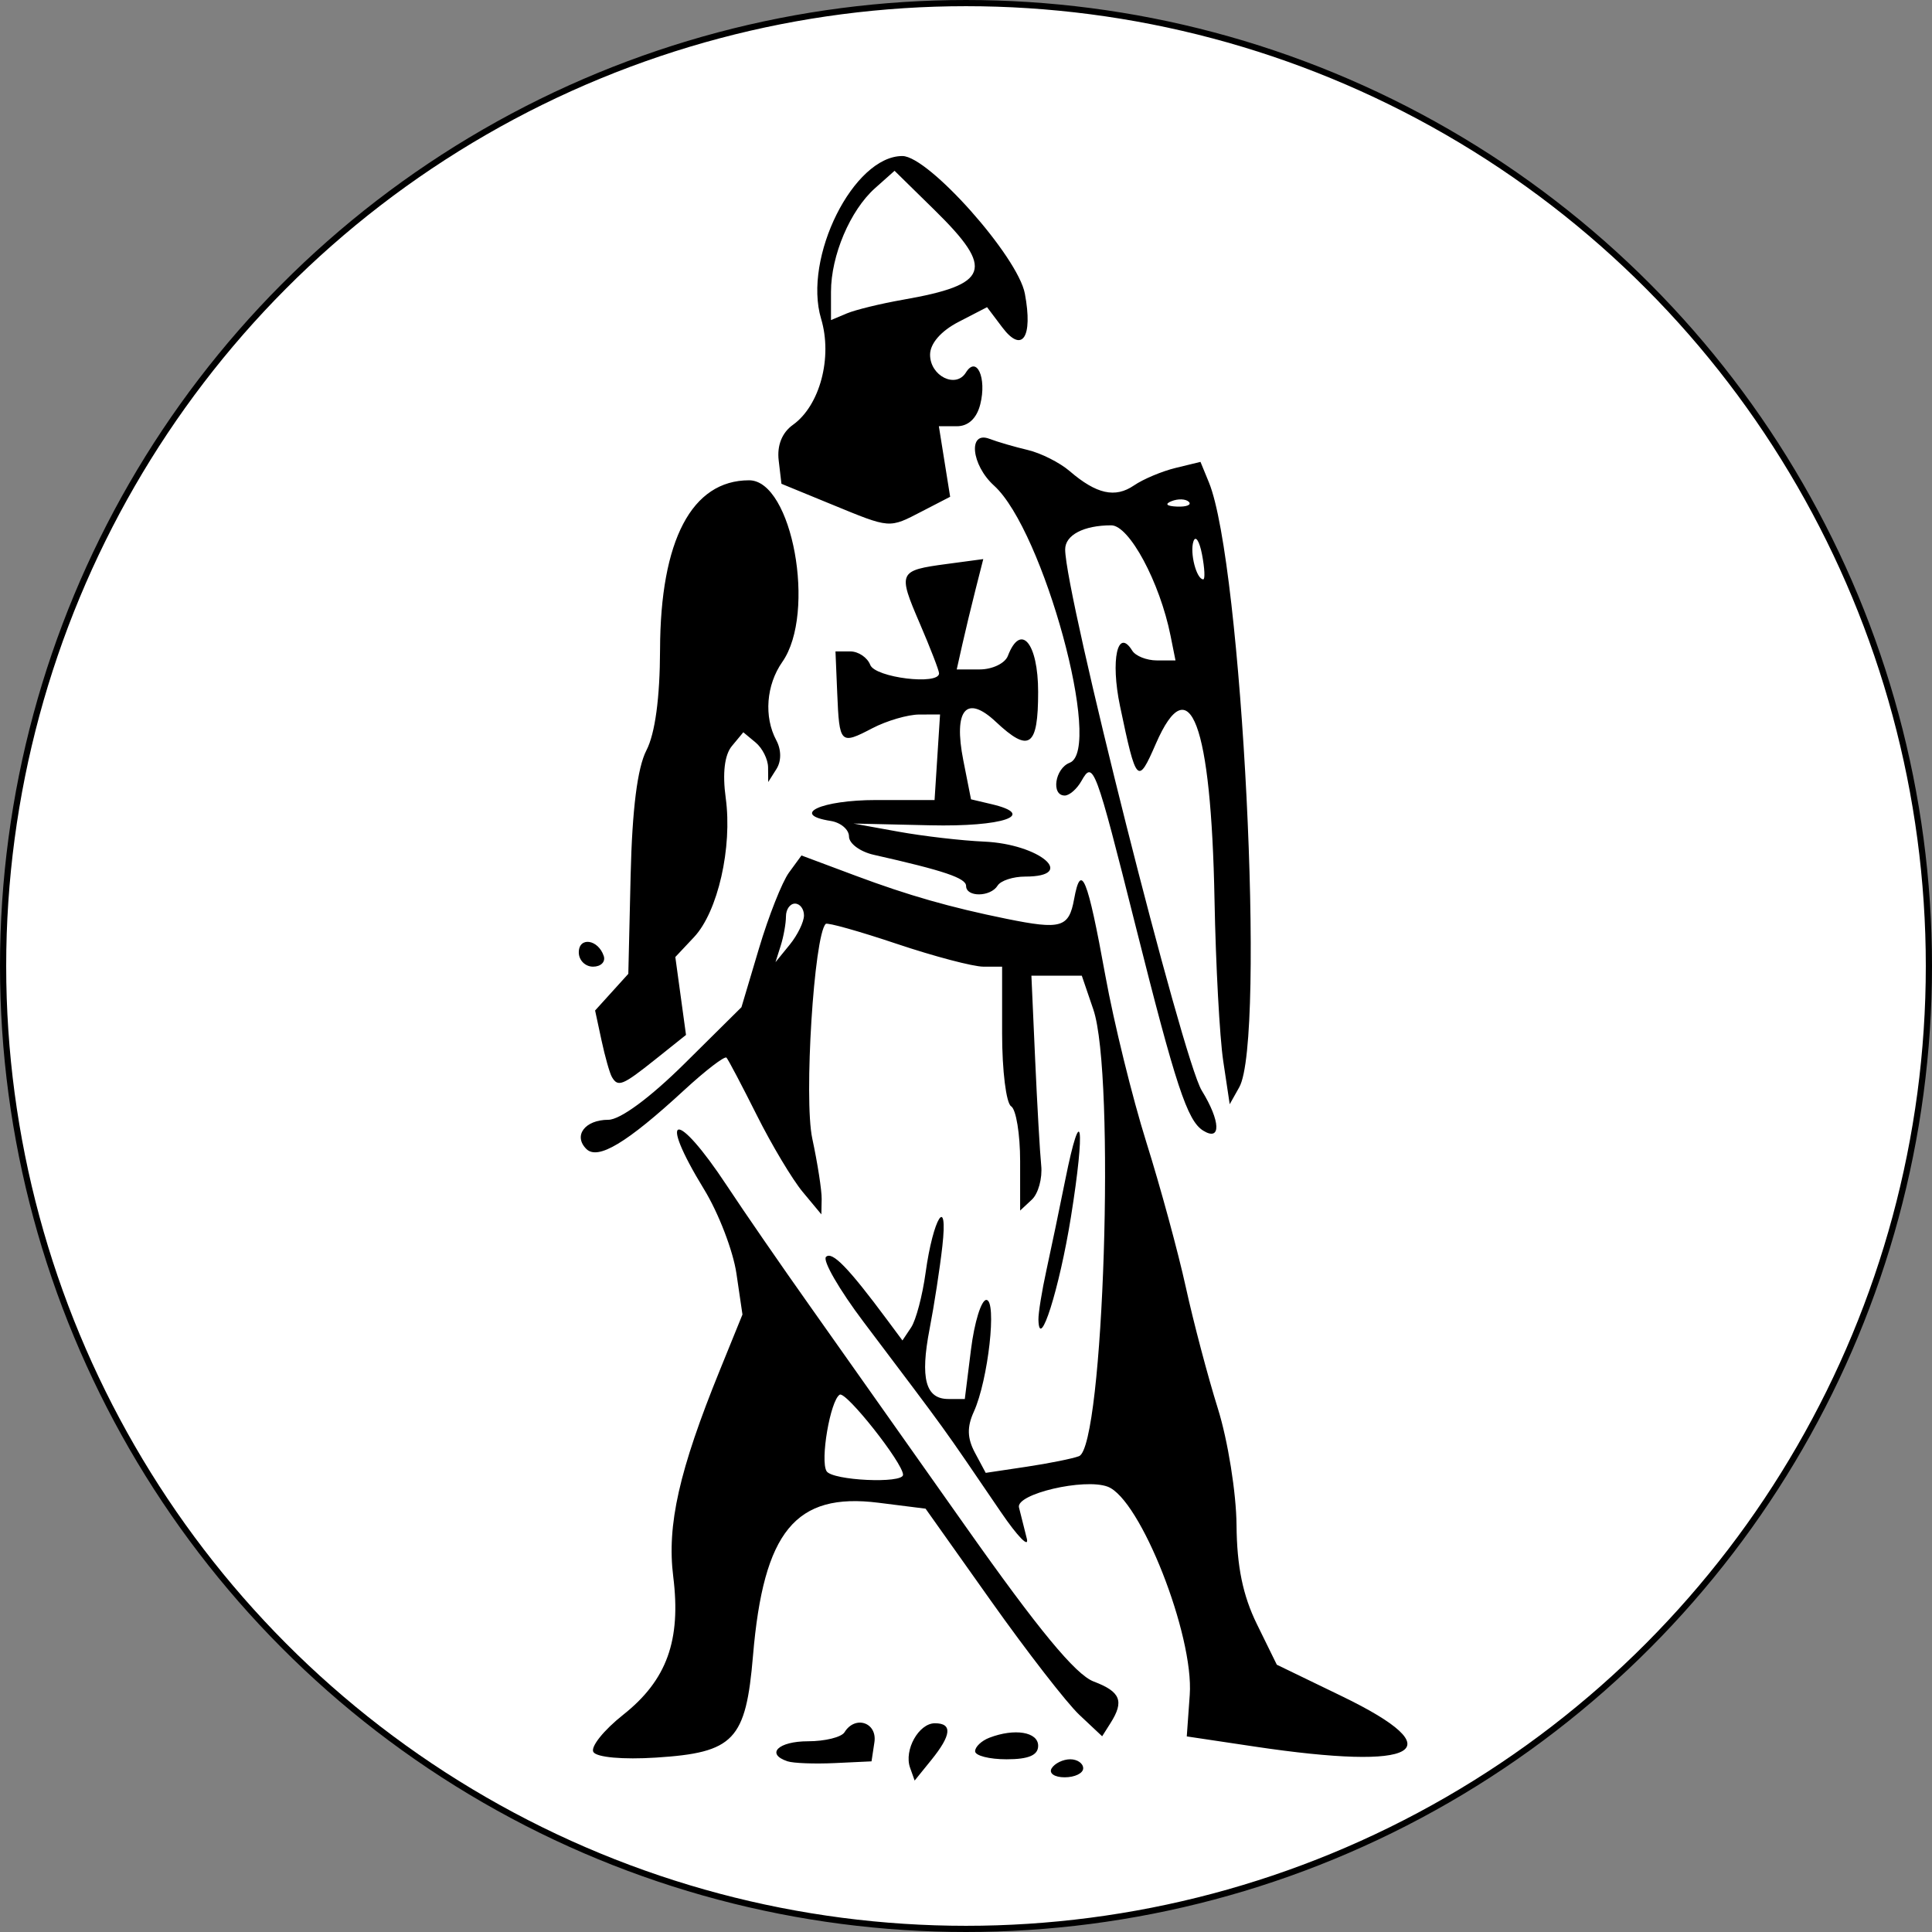 <?xml version="1.0" encoding="UTF-8" standalone="no"?>
<!-- Created with Inkscape (http://www.inkscape.org/) -->

<svg
   version="1.1"
   id="svg1"
   width="300"
   height="300"
   viewBox="0 0 300 300"
   sodipodi:docname="ficha_infanteria.svg"
   inkscape:version="1.4 (86a8ad7, 2024-10-11)"
   xml:space="preserve"
   xmlns:inkscape="http://www.inkscape.org/namespaces/inkscape"
   xmlns:sodipodi="http://sodipodi.sourceforge.net/DTD/sodipodi-0.dtd"
   xmlns="http://www.w3.org/2000/svg"
   xmlns:svg="http://www.w3.org/2000/svg"><rect x="0" y="0" width="300" height="300" fill="#808080" stroke="none"/><defs
     id="defs1" /><sodipodi:namedview
     id="namedview1"
     pagecolor="#ffffff"
     bordercolor="#000000"
     borderopacity="0.25"
     inkscape:showpageshadow="2"
     inkscape:pageopacity="0.0"
     inkscape:pagecheckerboard="0"
     inkscape:deskcolor="#d1d1d1"
     inkscape:zoom="2.3823529"
     inkscape:cx="80.382716"
     inkscape:cy="172.30864"
     inkscape:window-width="3440"
     inkscape:window-height="1417"
     inkscape:window-x="-8"
     inkscape:window-y="-8"
     inkscape:window-maximized="1"
     inkscape:current-layer="g1" /><g
     inkscape:groupmode="layer"
     inkscape:label="Image"
     id="g1"
     transform="translate(24.58,6.407)"><circle
       style="fill:#ffffff;stroke:#000000;stroke-width:0.961"
       id="path7"
       cx="125.42"
       cy="143.593"
       r="149.519" /><path
       style="fill:#000000;stroke-width:1.399"
       d="m 116.734,268.077 c -0.973,-2.737 1.352,-6.897 3.855,-6.897 2.755,0 2.579,1.832 -0.547,5.693 l -2.596,3.206 z m 21.988,0.096 c 0.475,-0.769 1.771,-1.399 2.88,-1.399 1.108,0 2.015,0.629 2.015,1.399 0,0.769 -1.296,1.399 -2.88,1.399 -1.584,0 -2.491,-0.629 -2.015,-1.399 z m -41.019,-1.086 c -3.436,-1.145 -1.431,-3.11 3.174,-3.11 2.647,0 5.202,-0.629 5.677,-1.399 1.655,-2.679 5.108,-1.519 4.643,1.559 l -0.447,2.958 -5.704,0.269 c -3.137,0.148 -6.442,0.023 -7.343,-0.277 z m -30.14,-1.437 c -0.485,-0.785 1.596,-3.39 4.625,-5.789 6.772,-5.363 9.01,-11.539 7.772,-21.448 -1.002,-8.021 0.907,-16.48 7.236,-32.056 l 3.513,-8.646 -0.938,-6.378 c -0.516,-3.508 -2.772,-9.377 -5.014,-13.043 -7.374,-12.057 -4.36,-12.556 3.536,-0.586 2.63,3.988 8.444,12.418 12.921,18.735 4.476,6.317 15.324,21.673 24.106,34.125 11.326,16.061 17.118,23.075 19.93,24.136 4.17,1.574 4.766,3.042 2.617,6.441 l -1.304,2.061 -3.535,-3.321 c -1.944,-1.826 -8.114,-9.779 -13.71,-17.672 l -10.176,-14.351 -7.328,-0.922 c -12.871,-1.619 -17.836,4.436 -19.467,23.74 -1.112,13.151 -2.931,15.063 -15.065,15.836 -5.13,0.327 -9.205,-0.036 -9.718,-0.865 z m 48.082,-43.053 c 0,-1.813 -8.874,-13.033 -9.837,-12.438 -1.461,0.903 -3.059,10.228 -2.036,11.883 0.896,1.45 11.873,1.963 11.873,0.554 z m 11.189,42.928 c 0,-0.687 0.996,-1.631 2.212,-2.098 3.926,-1.507 7.578,-0.905 7.578,1.249 0,1.465 -1.476,2.098 -4.895,2.098 -2.692,0 -4.895,-0.562 -4.895,-1.249 z m 43.357,-0.734 -10.49,-1.569 0.462,-6.449 c 0.664,-9.278 -7.676,-30.433 -12.745,-32.33 -3.646,-1.364 -14.305,1.138 -13.77,3.231 0.286,1.12 0.832,3.295 1.214,4.834 0.382,1.538 -1.426,-0.311 -4.017,-4.111 -9.722,-14.257 -7.612,-11.336 -21.34,-29.548 -3.762,-4.99 -6.383,-9.529 -5.825,-10.085 0.941,-0.938 3.475,1.669 9.47,9.742 l 2.4,3.232 1.354,-2.031 c 0.745,-1.117 1.752,-4.923 2.238,-8.459 1.181,-8.589 3.525,-12.299 2.604,-4.123 -0.385,3.422 -1.275,9.189 -1.977,12.816 -1.489,7.694 -0.633,10.888 2.918,10.888 h 2.547 l 0.961,-7.692 c 0.529,-4.231 1.599,-7.692 2.379,-7.692 1.686,0 0.294,12.459 -1.939,17.362 -1.08,2.37 -1.03,4.116 0.18,6.378 l 1.667,3.114 6.348,-0.952 c 3.492,-0.524 7.154,-1.261 8.14,-1.639 3.825,-1.468 5.675,-59.248 2.221,-69.368 l -1.79,-5.245 h -3.912 -3.912 l 0.578,12.937 c 0.318,7.115 0.743,14.557 0.945,16.537 0.201,1.98 -0.453,4.365 -1.453,5.3 l -1.82,1.7 v -7.665 c 0,-4.216 -0.629,-8.054 -1.399,-8.529 -0.769,-0.475 -1.399,-5.548 -1.399,-11.271 v -10.407 h -2.9 c -1.595,0 -7.656,-1.596 -13.469,-3.548 -5.813,-1.951 -10.772,-3.344 -11.021,-3.095 -1.818,1.818 -3.408,27.173 -2.089,33.323 0.829,3.863 1.486,8.095 1.46,9.403 l -0.047,2.379 -2.905,-3.492 c -1.598,-1.921 -4.798,-7.27 -7.112,-11.888 -2.314,-4.618 -4.435,-8.645 -4.712,-8.95 -0.278,-0.305 -3.247,1.973 -6.598,5.062 -8.895,8.2 -13.386,10.895 -15.173,9.108 -2.065,-2.065 -0.205,-4.526 3.421,-4.526 1.839,0 6.488,-3.429 11.849,-8.741 l 8.822,-8.741 2.719,-9.126 c 1.496,-5.019 3.593,-10.321 4.66,-11.781 l 1.941,-2.654 8.427,3.151 c 8.157,3.05 14.684,4.914 23.425,6.688 8.468,1.718 9.672,1.367 10.481,-3.061 1.073,-5.87 2.078,-3.409 4.854,11.888 1.326,7.308 4.191,18.951 6.366,25.874 2.175,6.923 4.928,17.032 6.118,22.464 1.19,5.432 3.434,13.929 4.986,18.881 1.552,4.952 2.856,13.095 2.898,18.095 0.053,6.426 0.981,10.936 3.165,15.385 l 3.089,6.294 10.111,4.895 c 17.523,8.484 12.02,11.641 -13.607,7.808 z m -69.93,-129.055 c 0,-1.007 -0.629,-1.831 -1.399,-1.831 -0.769,0 -1.399,0.893 -1.399,1.984 0,1.091 -0.366,3.136 -0.813,4.545 l -0.813,2.562 2.212,-2.715 c 1.217,-1.493 2.212,-3.539 2.212,-4.545 z m 36.406,62.775 c -0.023,-1.006 0.536,-4.467 1.243,-7.692 0.707,-3.225 2.022,-9.532 2.922,-14.015 2.526,-12.588 3.162,-8.403 0.878,5.784 -1.797,11.161 -4.925,21.037 -5.043,15.923 z m 25.57,-29.364 c -2.452,-1.525 -4.246,-6.961 -10.475,-31.745 -6.252,-24.874 -6.595,-25.796 -8.407,-22.557 -0.701,1.253 -1.873,2.278 -2.604,2.278 -2.154,0 -1.518,-4.211 0.769,-5.089 5.222,-2.004 -4.084,-36.101 -11.745,-43.034 -3.548,-3.211 -4.072,-8.556 -0.713,-7.266 1.225,0.47 3.9,1.25 5.944,1.732 2.044,0.482 4.975,1.959 6.513,3.282 4.152,3.57 7.064,4.22 9.979,2.226 1.434,-0.981 4.346,-2.206 6.47,-2.722 l 3.862,-0.939 1.305,3.178 c 5.149,12.535 8.864,86.541 4.715,93.928 l -1.482,2.638 -1.007,-6.712 c -0.554,-3.692 -1.162,-14.949 -1.352,-25.016 -0.518,-27.417 -3.859,-36.31 -9.11,-24.248 -2.815,6.465 -3.029,6.239 -5.562,-5.842 -1.503,-7.171 -0.377,-12.292 1.895,-8.616 0.517,0.836 2.24,1.52 3.829,1.52 h 2.889 l -0.771,-3.846 c -1.664,-8.298 -6.411,-17.133 -9.204,-17.133 -4.271,0 -7.157,1.508 -7.157,3.738 0,6.931 18.243,79.214 21.207,84.027 2.934,4.764 3.042,7.979 0.209,6.218 z m -0.163,-89.438 c -0.405,-2.115 -1.007,-3.039 -1.337,-2.052 -0.595,1.78 0.469,5.898 1.524,5.898 0.302,0 0.218,-1.731 -0.188,-3.846 z m -2.051,-8.188 c -0.465,-0.465 -1.671,-0.514 -2.681,-0.11 -1.116,0.446 -0.784,0.778 0.845,0.845 1.474,0.061 2.3,-0.27 1.836,-0.735 z M 70.436,160.829 c -0.34,-0.577 -1.065,-3.137 -1.613,-5.688 l -0.996,-4.639 2.579,-2.847 2.579,-2.847 0.36,-15.33 c 0.24,-10.234 1.054,-16.672 2.448,-19.367 1.35,-2.61 2.099,-8.142 2.119,-15.645 0.045,-17.002 4.931,-26.293 13.828,-26.293 6.703,0 10.474,20.614 5.159,28.202 -2.505,3.577 -2.885,8.529 -0.933,12.175 0.789,1.475 0.798,3.226 0.021,4.454 l -1.28,2.023 -0.021,-2.276 c -0.011,-1.252 -0.882,-2.991 -1.934,-3.863 l -1.912,-1.587 -1.772,2.135 c -1.145,1.38 -1.484,4.234 -0.958,8.072 1.051,7.671 -1.224,17.664 -4.917,21.596 l -2.909,3.097 0.829,6.048 0.829,6.048 -4.753,3.793 c -5.11,4.077 -5.803,4.359 -6.753,2.744 z m -5.142,-19.347 c 0,-2.47 3.011,-2.04 3.875,0.554 0.304,0.913 -0.443,1.661 -1.661,1.661 -1.218,0 -2.214,-0.997 -2.214,-2.214 z m 60.14,-10.319 c 0,-1.222 -3.429,-2.379 -14.336,-4.835 -2.115,-0.476 -3.846,-1.754 -3.846,-2.84 0,-1.086 -1.284,-2.175 -2.853,-2.421 -6.342,-0.994 -1.453,-3.244 7.048,-3.244 h 9.091 l 0.426,-6.643 0.426,-6.643 -3.224,0.008 c -1.773,0.004 -5.048,0.96 -7.278,2.123 -5,2.608 -5.134,2.474 -5.466,-5.475 l -0.27,-6.447 2.298,1.46e-4 c 1.264,8.3e-5 2.66,0.944 3.103,2.098 0.758,1.975 10.683,3.19 10.683,1.308 0,-0.434 -1.344,-3.915 -2.988,-7.735 -3.444,-8.006 -3.338,-8.239 4.207,-9.251 l 5.646,-0.757 -1.199,4.721 c -0.659,2.597 -1.586,6.452 -2.06,8.567 l -0.862,3.846 h 3.567 c 1.962,0 3.929,-0.944 4.372,-2.098 2.005,-5.226 4.702,-2.017 4.702,5.594 0,8.549 -1.374,9.517 -6.572,4.634 -4.575,-4.298 -6.606,-1.89 -5.048,5.985 l 1.197,6.054 3.196,0.754 c 7.165,1.691 1.781,3.539 -9.556,3.28 l -11.888,-0.272 6.993,1.265 c 3.846,0.696 9.825,1.389 13.287,1.54 8.63,0.378 14.563,5.431 6.376,5.431 -1.878,0 -3.803,0.629 -4.278,1.399 -1.105,1.787 -4.895,1.829 -4.895,0.054 z M 104.455,71.875 96.763,68.716 96.334,65.082 c -0.275,-2.326 0.519,-4.311 2.208,-5.517 4.194,-2.995 6.179,-10.464 4.379,-16.473 -2.843,-9.49 5.037,-25.271 12.619,-25.271 4.056,0 17.939,15.6 19.022,21.376 1.276,6.8 -0.417,9.328 -3.504,5.234 l -2.369,-3.141 -4.424,2.288 c -2.735,1.414 -4.424,3.358 -4.424,5.093 0,3.305 3.999,5.299 5.561,2.772 1.668,-2.699 3.267,0.816 2.237,4.92 -0.551,2.194 -1.856,3.417 -3.645,3.417 h -2.787 l 0.876,5.476 0.876,5.476 -4.286,2.216 c -5.284,2.733 -4.874,2.764 -14.215,-1.073 z m 11.189,-31.742 c 13.43,-2.348 14.272,-4.717 4.935,-13.882 l -6.254,-6.138 -3.03,2.7 c -3.858,3.438 -6.839,10.453 -6.839,16.092 v 4.39 l 2.448,-1.031 c 1.346,-0.567 5.28,-1.526 8.741,-2.131 z"
       id="path8"
       sodipodi:nodetypes="ssscsssssscssscscsssscssssssscsscsssssssssssssccsssssssscssssscsssscssscccssccssscsscsccssssssscsscssssssssscsccsssscsssscsssssscsssssscsscsssssscsssssssssscssssscccsscssssccscssscccssssssscssssccccsscssssscsscscssscsscscssccscsssssscssssscccsssscsscss" /></g></svg>
